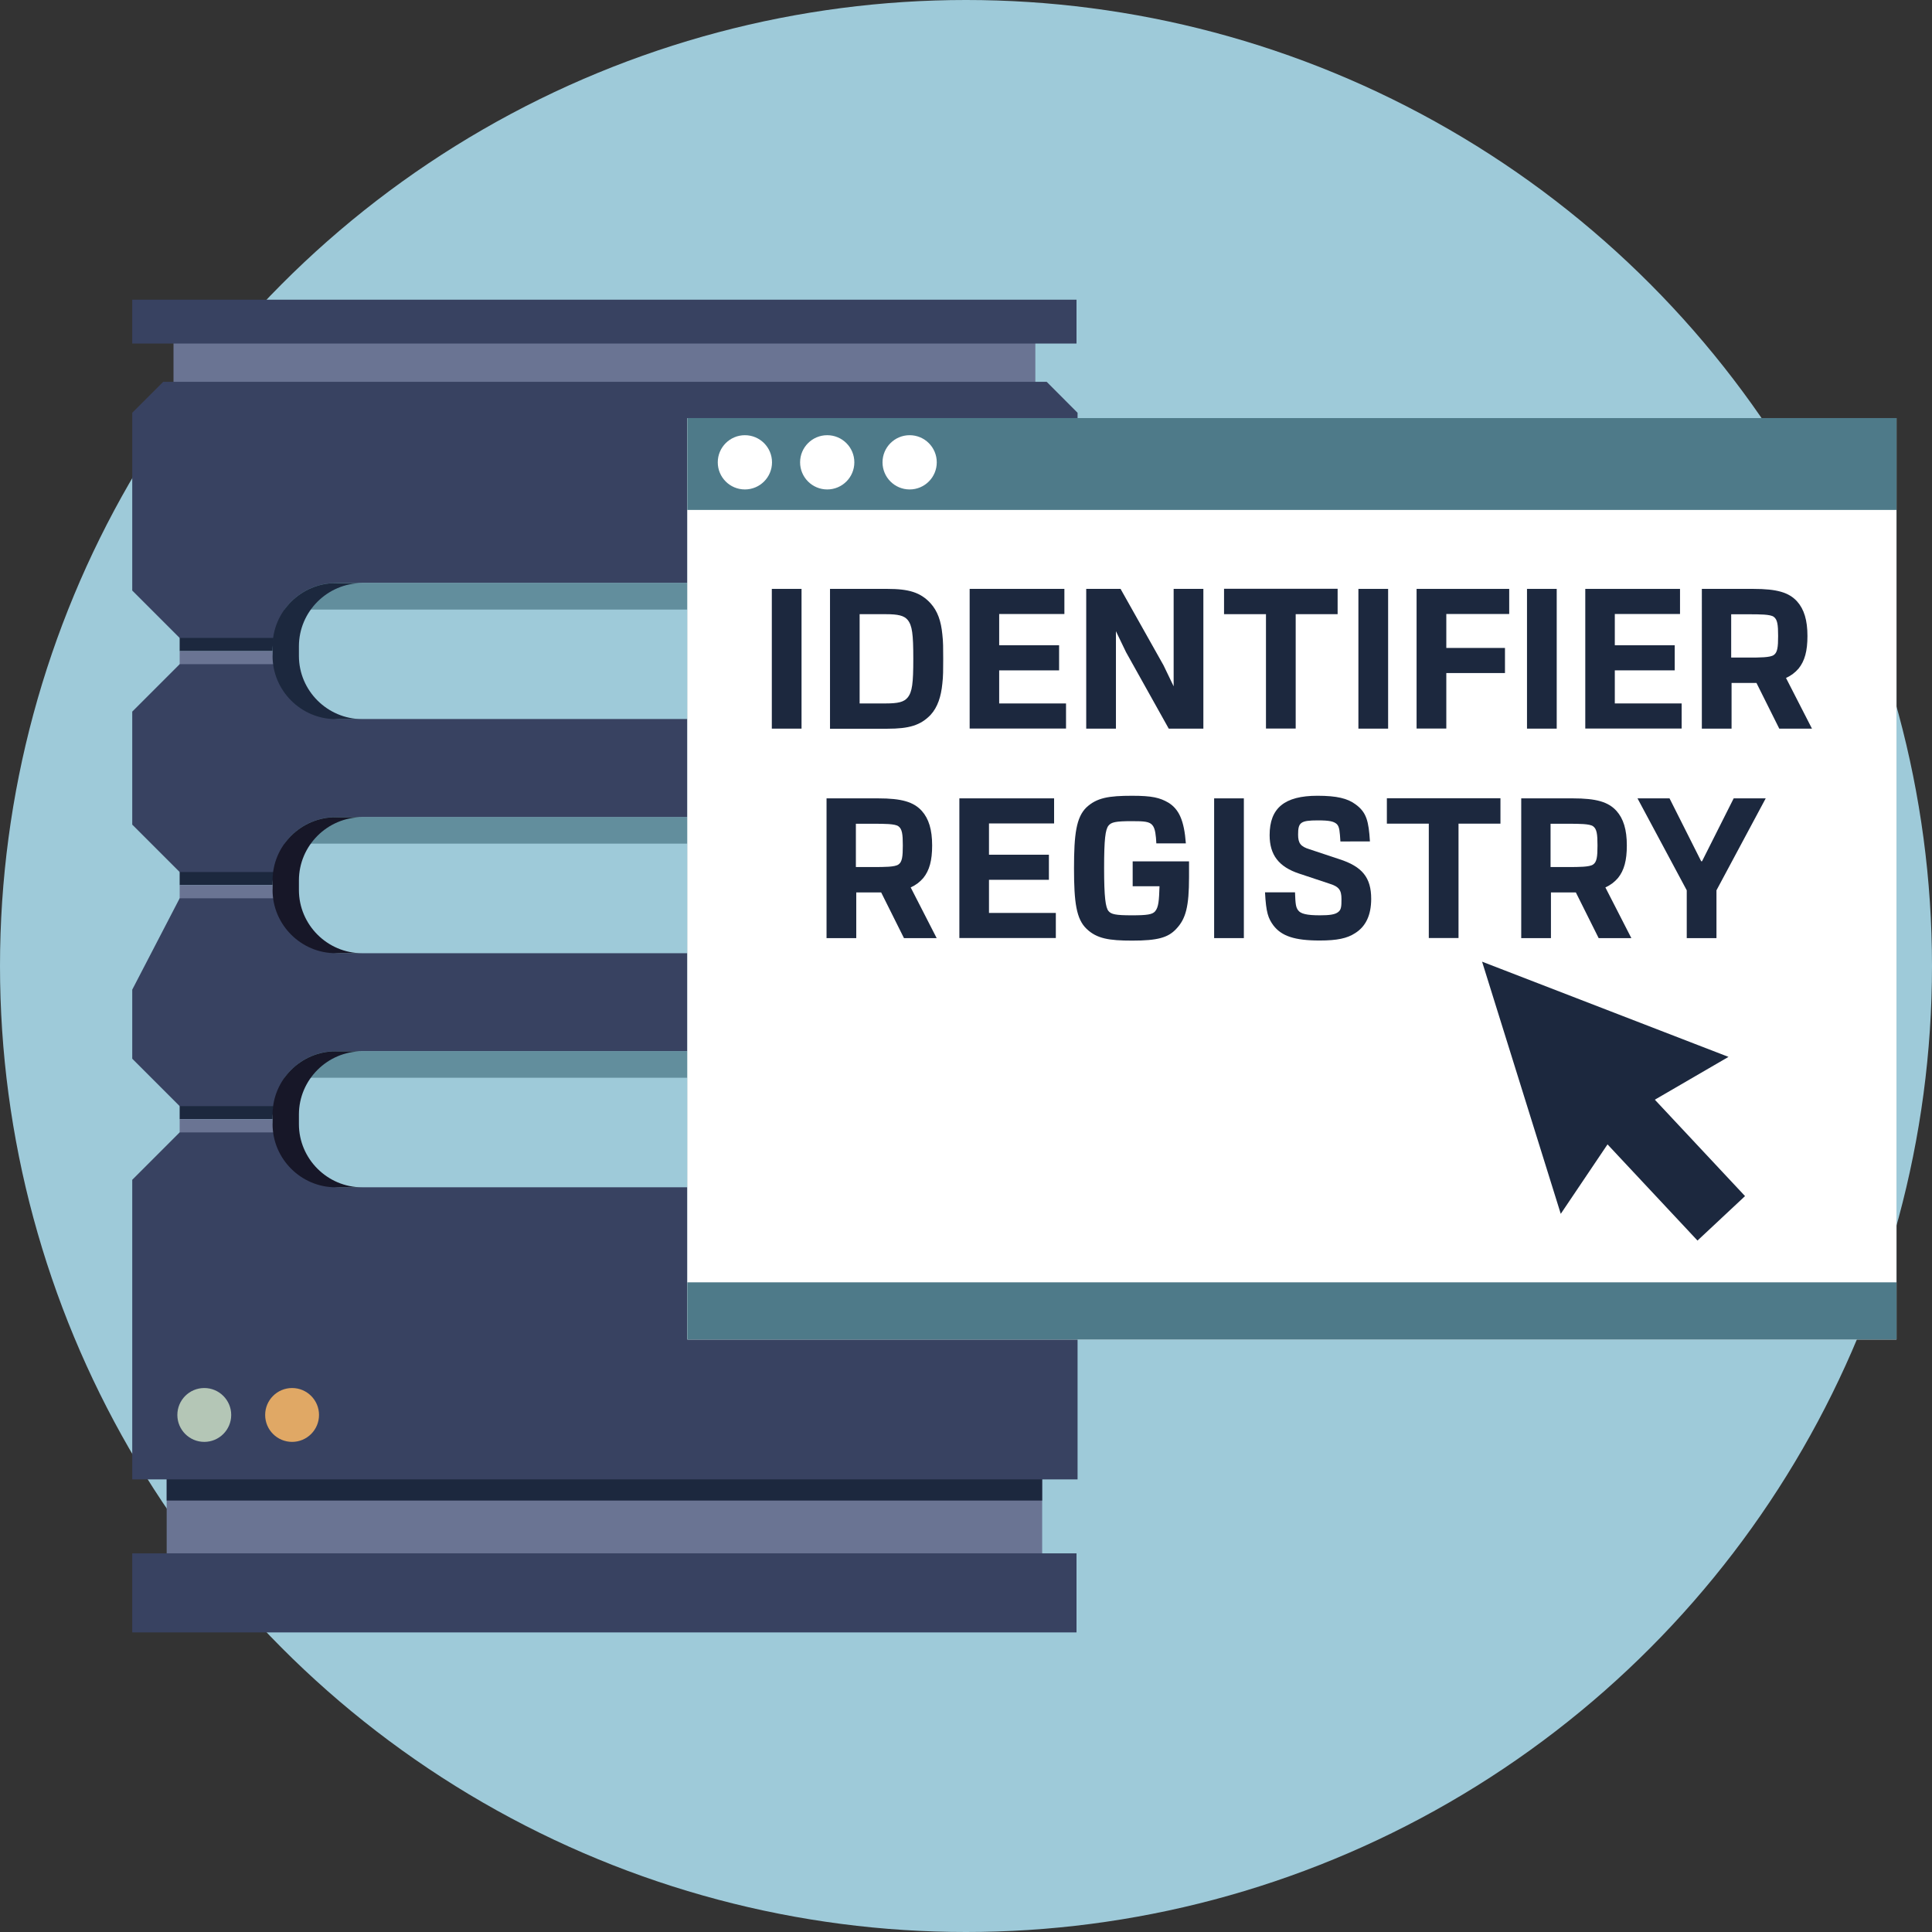 <?xml version="1.0" encoding="utf-8"?>
<!-- Generator: Adobe Illustrator 22.0.1, SVG Export Plug-In . SVG Version: 6.00 Build 0)  -->
<svg version="1.1" id="Layer_1" xmlns="http://www.w3.org/2000/svg" xmlns:xlink="http://www.w3.org/1999/xlink" x="0px" y="0px"
	 viewBox="0 0 2008.8 2008.8" style="enable-background:new 0 0 2008.8 2008.8;" xml:space="preserve">
<rect x="0" y="0" width="2008.8" height="2008.8" fill="#333333" stroke="none"/>
<style type="text/css">
	.st0{fill:#9ECAD9;}
	.st1{fill:#6A7493;}
	.st2{fill:#1C283E;}
	.st3{fill:#171728;stroke:#4C4C65;stroke-width:0;stroke-linecap:round;stroke-linejoin:round;}
	.st4{fill:#6A6A8D;}
	.st5{fill:#384261;}
	.st6{fill:#628E9D;}
	.st7{fill:#171728;}
	.st8{fill:#B4C6B6;}
	.st9{fill:#E0A865;}
	.st10{fill:#6C98A7;}
	.st11{fill:#FFFFFF;}
	.st12{fill:#4E7A89;}
</style>
<circle class="st0" cx="1004.4" cy="1004.4" r="1004.4"/>
<g>
	<rect x="180.4" y="338.5" class="st1" width="896.1" height="91.2"/>
	<rect x="173.3" y="1513.6" class="st1" width="910.3" height="138"/>
	<rect x="173.3" y="1422.2" class="st2" width="910.3" height="138"/>
	<polygon class="st2" points="1071.1,617.6 186.8,617.6 186.8,677 1071.1,677 1071.1,670.1 	"/>
	<polygon class="st1" points="1071.1,677 186.8,677 186.8,736.3 1071.1,736.3 1071.1,683.8 	"/>
	<g>
		<line class="st3" x1="1071.1" y1="913.5" x2="1071.1" y2="913.5"/>
		<polygon class="st2" points="1071.1,861 186.8,861 186.8,920.3 1071.1,920.3 1071.1,913.5 		"/>
	</g>
	<g>
		<line class="st4" x1="1071.1" y1="927.2" x2="1071.1" y2="927.2"/>
		<polygon class="st1" points="1071.1,920.3 186.8,920.3 186.8,979.7 1071.1,979.7 1071.1,927.2 		"/>
	</g>
	<g>
		<line class="st3" x1="1071.1" y1="1156.9" x2="1071.1" y2="1156.9"/>
		<polygon class="st2" points="1071.1,1104.4 186.8,1104.4 186.8,1163.7 1071.1,1163.7 1071.1,1156.9 		"/>
	</g>
	<g>
		<line class="st4" x1="1071.1" y1="1170.6" x2="1071.1" y2="1170.6"/>
		<polygon class="st1" points="1071.1,1163.7 186.8,1163.7 186.8,1223.1 1071.1,1223.1 1071.1,1170.6 		"/>
	</g>
	<g>
		<polygon class="st5" points="1071.1,663.3 186.8,663.3 137.5,614 137.5,429.2 169.7,397 1088.3,397 1120.4,429.2 1120.4,614 		"/>
		<polygon class="st5" points="1071.1,906.7 186.8,906.7 137.5,857.4 137.5,739.9 186.8,690.6 1071.1,690.6 1120.4,739.9 
			1120.4,857.4 		"/>
	</g>
	<line class="st4" x1="1071.1" y1="683.8" x2="1071.1" y2="683.8"/>
	<polygon class="st5" points="1071.1,1150.1 186.8,1150.1 137.5,1100.8 137.5,1029 186.8,934 1071.1,934 1120.4,1029 1120.4,1100.8 
			"/>
	<polygon class="st5" points="137.5,1538.2 137.5,1226.7 186.8,1177.4 1071.1,1177.4 1120.4,1226.7 1120.4,1538.2 	"/>
	<rect x="137.5" y="311.6" class="st5" width="981.8" height="45.6"/>
	<rect x="137.5" y="1615.1" class="st5" width="981.8" height="82.2"/>
	<g>
		<path class="st0" d="M903.8,747.6H354.1c-38.9,0-70.7-31.8-70.7-70.7v0c0-38.9,31.8-70.7,70.7-70.7h549.7
			c38.9,0,70.7,31.8,70.7,70.7v0C974.5,715.8,942.7,747.6,903.8,747.6z"/>
		<path class="st6" d="M908.8,606.2H349.1c-21.9,0-41.4,10.9-53.3,27.6h666.4C950.2,617.2,930.8,606.2,908.8,606.2z"/>
		<path class="st2" d="M310.8,682v-10c0-36.1,29.6-65.7,65.7-65.7h-27.4c-36.1,0-65.7,29.6-65.7,65.7v10c0,36.1,29.6,65.7,65.7,65.7
			h27.4C340.4,747.6,310.8,718.1,310.8,682z"/>
		<path class="st1" d="M947.1,682v-10c0-36.1-29.6-65.7-65.7-65.7h27.4c36.1,0,65.7,29.6,65.7,65.7v10c0,36.1-29.6,65.7-65.7,65.7
			h-27.4C917.6,747.6,947.1,718.1,947.1,682z"/>
	</g>
	<g>
		<path class="st0" d="M903.8,991.1H354.1c-38.9,0-70.7-31.8-70.7-70.7v0c0-38.9,31.8-70.7,70.7-70.7h549.7
			c38.9,0,70.7,31.8,70.7,70.7v0C974.5,959.2,942.7,991.1,903.8,991.1z"/>
		<path class="st6" d="M908.8,849.6H349.1c-21.9,0-41.4,10.9-53.3,27.6h666.4C950.2,860.6,930.8,849.6,908.8,849.6z"/>
		<path class="st7" d="M310.8,925.4v-10c0-36.1,29.6-65.7,65.7-65.7h-27.4c-36.1,0-65.7,29.6-65.7,65.7v10
			c0,36.1,29.6,65.7,65.7,65.7h27.4C340.4,991.1,310.8,961.5,310.8,925.4z"/>
		<path class="st1" d="M947.1,925.4v-10c0-36.1-29.6-65.7-65.7-65.7h27.4c36.1,0,65.7,29.6,65.7,65.7v10c0,36.1-29.6,65.7-65.7,65.7
			h-27.4C917.6,991.1,947.1,961.5,947.1,925.4z"/>
	</g>
	<g>
		<path class="st0" d="M903.8,1234.5H354.1c-38.9,0-70.7-31.8-70.7-70.7v0c0-38.9,31.8-70.7,70.7-70.7h549.7
			c38.9,0,70.7,31.8,70.7,70.7v0C974.5,1202.6,942.7,1234.5,903.8,1234.5z"/>
		<path class="st6" d="M908.8,1093H349.1c-21.9,0-41.4,10.9-53.3,27.6h666.4C950.2,1104,930.8,1093,908.8,1093z"/>
		<path class="st7" d="M310.8,1168.8v-10c0-36.1,29.6-65.7,65.7-65.7h-27.4c-36.1,0-65.7,29.6-65.7,65.7v10
			c0,36.1,29.6,65.7,65.7,65.7h27.4C340.4,1234.5,310.8,1204.9,310.8,1168.8z"/>
		<path class="st1" d="M947.1,1168.8v-10c0-36.1-29.6-65.7-65.7-65.7h27.4c36.1,0,65.7,29.6,65.7,65.7v10
			c0,36.1-29.6,65.7-65.7,65.7h-27.4C917.6,1234.5,947.1,1204.9,947.1,1168.8z"/>
	</g>
	<ellipse class="st8" cx="212.4" cy="1471.2" rx="28" ry="28"/>
	<ellipse class="st9" cx="303.7" cy="1471.2" rx="28" ry="28"/>
	<rect x="714.6" y="434.7" class="st10" width="1257.3" height="958"/>
	<rect x="714.6" y="434.7" class="st11" width="1257.3" height="958"/>
	<rect x="714.6" y="1333.3" class="st12" width="1257.3" height="59.4"/>
	<rect x="714.6" y="434.7" class="st12" width="1257.3" height="95.5"/>
	<circle class="st11" cx="774.5" cy="480.7" r="28.2"/>
	<circle class="st11" cx="860.1" cy="480.7" r="28.2"/>
	<circle class="st11" cx="945.8" cy="480.7" r="28.2"/>
	<path class="st2" d="M833.4,757.6h-30.9V612.3h30.9V757.6z"/>
	<path class="st2" d="M863,757.6V612.3h59.7c22.4,0,34.4,3.7,44.7,14.8c7.6,8.3,11.1,18.9,12.4,32.5c0.9,7.2,0.9,14.8,0.9,25.7
		c0,10.7,0,18.3-0.9,25.5c-1.3,13.3-4.8,24.4-12.2,32.5c-10.5,10.9-22.4,14.4-44.9,14.4H863z M893.8,731.4H921
		c12.9,0,18.9-1.5,22.7-6.1c4.8-5.9,5.9-14.8,5.9-40.3c0-25.7-1.1-34.6-5.9-40.5c-3.7-4.4-9.8-5.9-22.7-5.9h-27.2V731.4z"/>
	<path class="st2" d="M1106.6,638.4h-67.7v32.5h62.3V697h-62.3v34.4h69.5v26.1h-100.2V612.3h98.5V638.4z"/>
	<path class="st2" d="M1215.2,757.6l-44.4-79.5l-10.5-21.8v101.3h-30.9V612.3h35.7l44.7,79.5l10.5,21.8V612.3h30.9v145.3H1215.2z"/>
	<path class="st2" d="M1390.8,638.6h-43.6v118.9h-30.9V638.6h-43.6v-26.4h118.1V638.6z"/>
	<path class="st2" d="M1443.3,757.6h-30.9V612.3h30.9V757.6z"/>
	<path class="st2" d="M1569.2,638.4h-65.4v35.3h61v26.1h-61v57.7h-30.9V612.3h96.3V638.4z"/>
	<path class="st2" d="M1618.6,757.6h-30.9V612.3h30.9V757.6z"/>
	<path class="st2" d="M1746.7,638.4h-67.7v32.5h62.3V697h-62.3v34.4h69.5v26.1h-100.2V612.3h98.5V638.4z"/>
	<path class="st2" d="M1769.5,612.3h53.6c24.6,0,37,3.7,45.5,13.1c7.2,8.1,10.7,19.4,10.7,35.9c0,15.5-2.8,25.9-9.2,33.8
		c-3.5,4.1-7.8,7.4-13.1,9.8l27,52.7h-34l-23.7-47.5h-25.9v47.5h-30.9V612.3z M1800,683.7h18.5c11.1,0,22,0,25.7-2.6
		c3.9-2.6,4.6-8.1,4.6-19.8c0-11.8-0.7-17.2-4.6-20c-3.5-2.6-14.8-2.6-25.7-2.6H1800V683.7z"/>
	<path class="st2" d="M859.5,830.1H913c24.6,0,37,3.7,45.5,13.1c7.2,8.1,10.7,19.4,10.7,35.9c0,15.5-2.8,25.9-9.2,33.8
		c-3.5,4.1-7.8,7.4-13.1,9.8l27,52.7h-34l-23.7-47.5h-25.9v47.5h-30.9V830.1z M889.9,901.5h18.5c11.1,0,22,0,25.7-2.6
		c3.9-2.6,4.6-8.1,4.6-19.8c0-11.8-0.7-17.2-4.6-20c-3.5-2.6-14.8-2.6-25.7-2.6h-18.5V901.5z"/>
	<path class="st2" d="M1096,856.2h-67.7v32.5h62.3v26.1h-62.3v34.4h69.5v26.1H997.5V830.1h98.5V856.2z"/>
	<path class="st2" d="M1202.3,876.9c-0.4-8.1-1.1-15.3-3.9-18.7c-3.1-4.1-8.9-4.4-21.6-4.4c-17,0-21.3,1.1-24.2,4.6
		c-3.3,4.1-4.6,14.2-4.6,44.2c0,30.3,1.5,41,4.6,44.7c2.8,3.3,7.2,4.4,24.2,4.4c16.3,0,21.3-0.9,24.2-4.1c3.7-4.4,4.1-11.3,4.6-26.1
		h-27.9v-25.9h58.6V912c0,30.5-3.3,43.3-13.3,53.8c-8.5,9.2-19.6,12.2-45.7,12.2c-24.2,0-36.8-2-47.5-12.2
		c-10.7-10.2-13.1-27.4-13.1-63c0-35.7,2.4-52.9,12.8-63.2c10.9-10.2,23.3-12.2,47.7-12.2c20.7,0,28.8,2,37.7,7.2
		c10.9,6.8,16.3,18.3,18.1,42.3H1202.3z"/>
	<path class="st2" d="M1293.3,975.4h-30.9V830.1h30.9V975.4z"/>
	<path class="st2" d="M1393.7,875c-0.7-10.5-0.9-15.2-3.7-18.1c-3.1-2.8-7.4-3.9-19.8-3.9c-18.1,0-20.5,2.2-20.5,14.8
		c0,8.9,2.6,12.4,11.8,15.2l30.7,10.2c24.4,7.8,33.5,19.4,33.5,41.4c0,17-5.7,28.8-16.8,35.7c-8.3,5.4-18.7,7.6-36.8,7.6
		c-26.1,0-39.6-4.6-48.1-15.7c-5.4-7.4-7.6-13.3-8.7-34.4h31.2c0.4,12.2,0.9,15.5,3.1,18.5c2.6,3.9,9.4,5.4,22.7,5.4
		c9.8,0,15.9-0.7,19.2-3.5c3.1-2.4,3.3-5.9,3.3-13.3c0-9.6-2.6-13.1-13.1-16.3l-30.7-10.2c-21.3-7-30.9-19.4-30.9-40.1
		c0-28.1,15.5-40.9,49.7-40.9c20.3,0,31.4,2.8,39.6,8.9c11.5,8.3,13.7,17.6,15,38.6H1393.7z"/>
	<path class="st2" d="M1560.1,856.4h-43.6v118.9h-30.9V856.4h-43.6v-26.4h118.1V856.4z"/>
	<path class="st2" d="M1581.7,830.1h53.6c24.6,0,37,3.7,45.5,13.1c7.2,8.1,10.7,19.4,10.7,35.9c0,15.5-2.8,25.9-9.2,33.8
		c-3.5,4.1-7.8,7.4-13.1,9.8l27,52.7h-34l-23.7-47.5h-25.9v47.5h-30.9V830.1z M1612.2,901.5h18.5c11.1,0,22,0,25.7-2.6
		c3.9-2.6,4.6-8.1,4.6-19.8c0-11.8-0.7-17.2-4.6-20c-3.5-2.6-14.8-2.6-25.7-2.6h-18.5V901.5z"/>
	<path class="st2" d="M1784.7,925.7v49.7h-30.9v-49.7l-51.2-95.6h33.3l32.9,65.4h0.9l32.9-65.4h33.3L1784.7,925.7z"/>
	<g>
		<polygon class="st2" points="1797.2,1098.9 1691.2,1160.5 1622.8,1262.1 1541,999.9 		"/>
		
			<rect x="1691.9" y="1103" transform="matrix(0.73 -0.683 0.683 0.73 -352.479 1502.359)" class="st2" width="67.7" height="188.9"/>
	</g>
</g>
</svg>
